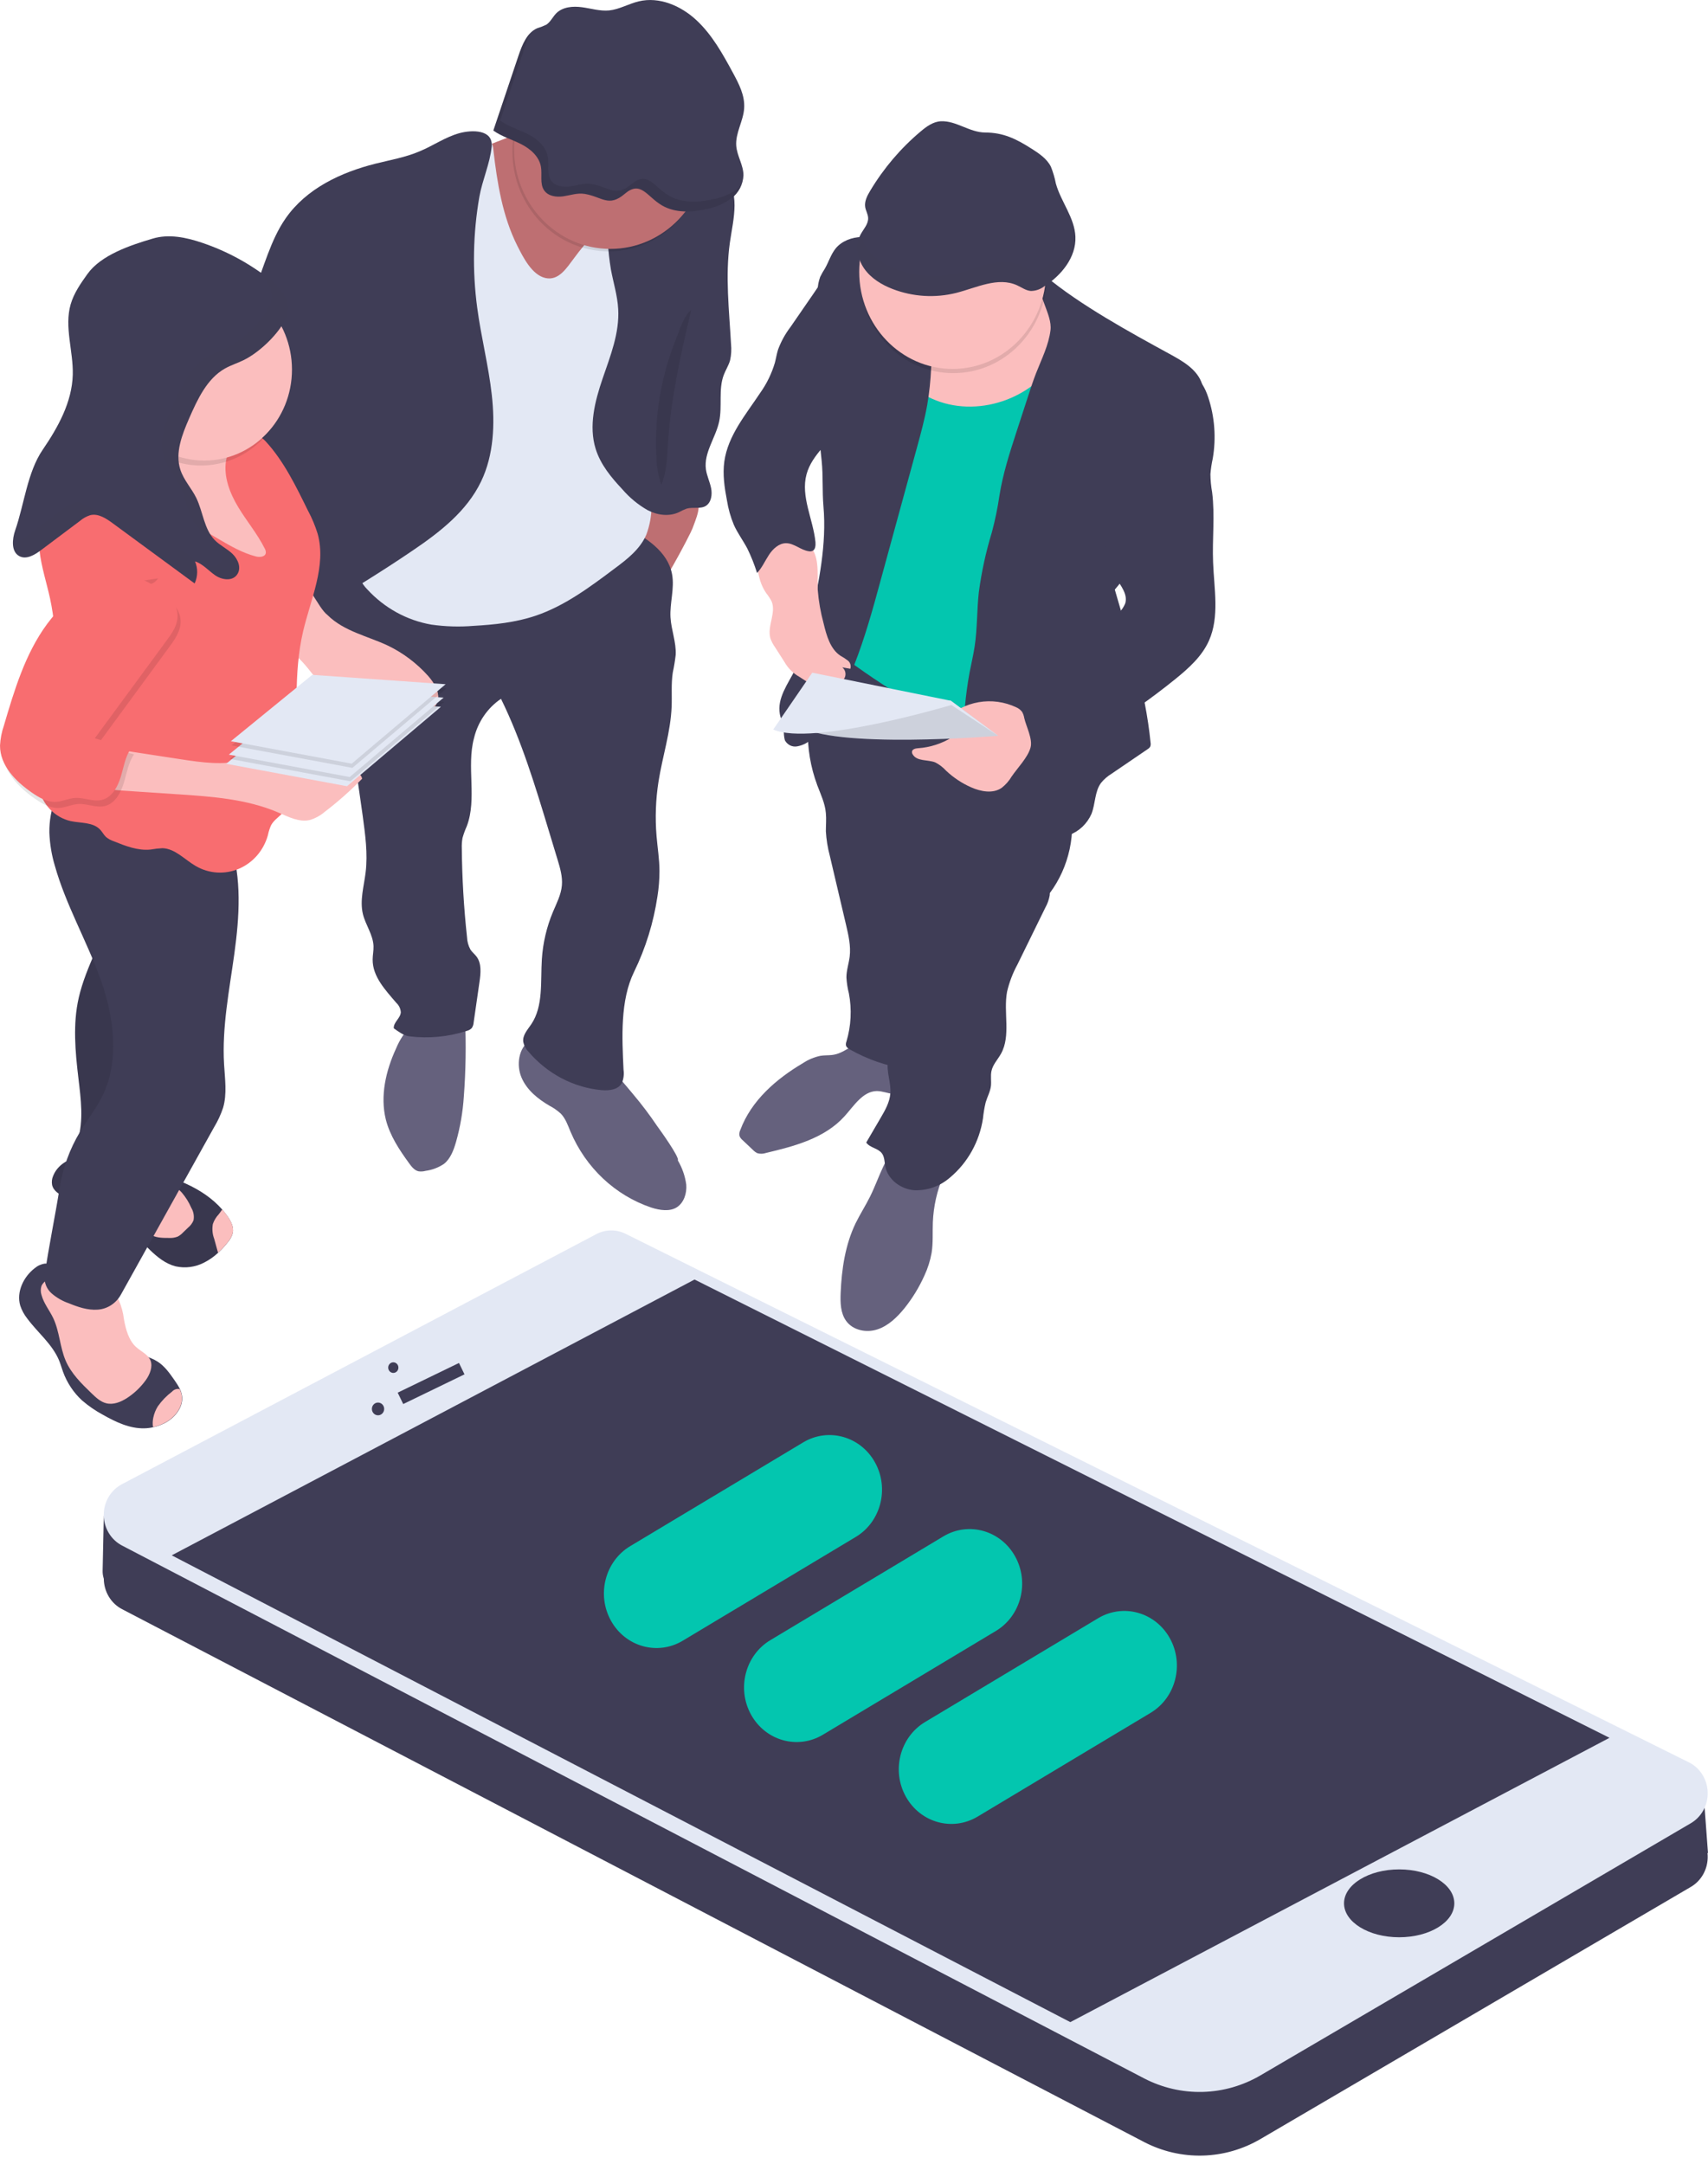 <?xml version="1.0" encoding="UTF-8"?>
<svg fill="none" viewBox="0 0 135 171" xmlns="http://www.w3.org/2000/svg">
<path d="m65.738 83.377c-0.295 0.029-0.595 0.014-0.888 0.062-0.492 0.102-0.962 0.298-1.385 0.578-2.1 1.242-4.082 2.948-4.952 5.288-0.072 0.144-0.094 0.308-0.065 0.467 0.052 0.131 0.136 0.245 0.245 0.331l0.817 0.772c0.103 0.111 0.226 0.201 0.362 0.264 0.22 0.06 0.453 0.052 0.669-0.022 2.245-0.535 4.631-1.151 6.207-2.896 0.748-0.827 1.438-1.966 2.538-1.997 0.462 0 0.893 0.185 1.348 0.24 0.455 0.055 1.002-0.146 1.11-0.607 0.035-0.229 0.01-0.463-0.074-0.678l-0.678-2.347c-0.185-0.642-2.047-0.676-2.667-0.561-0.946 0.17-1.583 1.009-2.587 1.105z" fill="#65617D"/>
<path d="m73.732 96.596c-0.032 0.803 0.03 1.616-0.097 2.411-0.112 0.627-0.305 1.236-0.575 1.81-0.415 0.922-0.942 1.785-1.569 2.567-0.584 0.72-1.283 1.396-2.148 1.678-0.865 0.283-1.929 0.079-2.469-0.678-0.441-0.616-0.462-1.438-0.429-2.208 0.079-1.891 0.365-3.808 1.181-5.501 0.351-0.719 0.796-1.405 1.154-2.131 0.748-1.508 1.175-3.296 2.465-4.336 0.809 0.388 1.675 0.635 2.561 0.731 0.344 0.038 1.327 0.062 1.442 0.52 0.079 0.309-0.568 1.175-0.692 1.479-0.493 1.155-0.772 2.396-0.824 3.658z" fill="#65617D"/>
<path d="m64.584 62.026c0.277 0.734 0.628 1.453 0.692 2.234 0.046 0.479 0 0.959 0 1.438 0.039 0.657 0.144 1.308 0.314 1.942l1.285 5.465c0.192 0.817 0.383 1.656 0.284 2.49-0.067 0.556-0.261 1.095-0.258 1.654 0.025 0.423 0.089 0.844 0.194 1.254 0.243 1.267 0.177 2.578-0.194 3.811-0.038 0.093-0.051 0.195-0.039 0.295 0.032 0.156 0.178 0.252 0.309 0.326 1.384 0.786 2.892 1.309 4.454 1.541 1.409-3.482 2.394-7.134 2.931-10.87 0.328-2.263 0.487-4.554 0.907-6.8 0.01-0.13 0.063-0.252 0.15-0.345 0.157-0.137 0.395-0.05 0.579 0.041 2.358 1.178 4.627 2.54 6.787 4.075 0.759-1.022 1.293-2.204 1.564-3.464 0.271-1.26 0.272-2.566 0.003-3.826-0.271-1.086-0.658-2.138-1.154-3.135-0.528-1.213-1.186-2.361-1.961-3.421-1.712-2.229-4.223-3.653-6.807-4.619-1.571-0.59-3.189-1.026-4.804-1.472-0.904-0.252-2.421-1.071-3.3-0.434-0.923 0.664-1.537 2.311-1.915 3.356-0.467 1.296-0.721 2.665-0.752 4.049-0.038 1.508 0.211 3.008 0.734 4.415z" fill="#3F3D56"/>
<path d="m83.135 68.616c-0.482 0.546-0.076 1.419-0.169 2.157-0.06 0.333-0.175 0.653-0.339 0.947l-2.208 4.504c-0.369 0.676-0.646 1.402-0.822 2.157-0.302 1.625 0.318 3.452-0.475 4.888-0.256 0.463-0.653 0.861-0.759 1.383-0.078 0.381 0 0.779-0.039 1.165-0.053 0.453-0.286 0.861-0.415 1.297-0.101 0.419-0.172 0.845-0.215 1.275-0.28 1.833-1.204 3.493-2.594 4.66-0.796 0.701-1.819 1.062-2.861 1.012-1.029-0.091-2.051-0.817-2.261-1.867-0.071-0.357-0.058-0.755-0.272-1.045-0.305-0.415-0.946-0.431-1.239-0.856l1.135-1.942c0.353-0.602 0.713-1.23 0.771-1.932 0.069-0.861-0.33-1.719-0.187-2.57 0.122-0.731 0.628-1.34 0.78-2.064 0.189-0.899-0.189-1.807-0.395-2.704-0.503-2.208 0.06-4.509 0.621-6.712 0.745-2.915 1.509-5.875 3.018-8.452 3.011 1.685 5.78 3.303 8.926 4.698z" fill="#3F3D56"/>
<path d="m83.163 22.957c0.18 0.508 0.083 1.071 0.048 1.611-0.081 1.198 0.164 2.397 0.108 3.612s-0.415 2.375-0.665 3.557c-0.708 3.373-0.538 6.887-1.179 10.274-0.791 4.195-2.815 8.102-3.214 12.359-0.127 1.352-0.111 2.8-0.824 3.941-4.237-1.937-8.242-4.381-11.935-7.282 0.812-6.259 1.615-12.548 1.507-18.862-0.053-0.761-0.001-1.526 0.152-2.272 0.193-0.627 0.469-1.222 0.822-1.769 0.893-1.508 1.876-2.956 2.857-4.401 0.628-0.925 1.306-1.896 2.308-2.33s2.188-0.24 3.279-0.034c1.314 0.249 2.626 0.499 3.937 0.748 0.819 0.156 2.448-0.141 2.799 0.849z" fill="#03C6AF"/>
<path d="m51.565 46.939c-0.538-0.559-1.125-1.066-1.754-1.512 0.819-1.036 0.658-2.534 0.858-3.859 0.165-0.861 0.414-1.702 0.745-2.51 0.083-0.228 0.201-0.479 0.429-0.539 0.14-0.018 0.283 0.005 0.411 0.067 0.692 0.254 2.137 0.24 2.675 0.705 0.648 0.566 0.055 1.75-0.189 2.457-0.173 0.475-2.831 5.551-3.175 5.192z" fill="#BE6F72"/>
<path d="m53.575 91.704c0.347 0.585 0.575 1.237 0.667 1.918 0.055 0.681-0.185 1.426-0.743 1.786-0.558 0.36-1.359 0.24-2.024 0.024-1.41-0.476-2.707-1.256-3.806-2.289-1.099-1.033-1.977-2.295-2.574-3.704-0.21-0.503-0.392-1.038-0.764-1.426-0.276-0.252-0.582-0.466-0.911-0.635-0.907-0.532-1.781-1.232-2.201-2.224-0.42-0.992-0.231-2.318 0.639-2.908 0.271-0.163 0.571-0.268 0.881-0.309 0.311-0.041 0.626-0.018 0.928 0.069 0.601 0.177 1.177 0.438 1.712 0.774 0.895 0.506 1.989 0.942 2.769 1.616 0.692 0.592 1.313 1.393 1.904 2.09 0.677 0.802 1.31 1.643 1.899 2.517 0.189 0.257 1.784 2.469 1.625 2.701z" fill="#65617D"/>
<path d="m36.66 86.672c-0.079 1.206-0.283 2.4-0.612 3.56-0.187 0.652-0.434 1.33-0.953 1.745-0.439 0.296-0.937 0.485-1.456 0.554-0.181 0.051-0.37 0.063-0.556 0.036-0.319-0.07-0.545-0.355-0.741-0.626-0.771-1.06-1.521-2.179-1.846-3.464-0.462-1.862 0-3.859 0.801-5.599 0.288-0.702 0.708-1.336 1.235-1.867 0.651-0.556 1.433-0.921 2.266-1.057 0.852-0.177 1.897-0.556 1.959 0.52 0.091 2.066 0.059 4.136-0.097 6.199z" fill="#65617D"/>
<path d="m49.429 41.618c1.592 0.856 3.36 1.944 3.692 3.773 0.205 1.117-0.189 2.26-0.125 3.397 0.058 1 0.462 1.966 0.411 2.963-0.054 0.471-0.131 0.939-0.231 1.402-0.136 0.884-0.055 1.786-0.09 2.68-0.076 2.014-0.725 3.95-1.038 5.938-0.222 1.419-0.274 2.861-0.155 4.293 0.076 0.925 0.231 1.846 0.231 2.776 0 0.67-0.053 1.338-0.159 1.999-0.309 2.076-0.932 4.088-1.846 5.961-1.11 2.27-0.953 5.199-0.835 7.742 0.051 0.35 0.008 0.709-0.125 1.036-0.291 0.549-1.015 0.628-1.615 0.575-2.225-0.211-4.288-1.297-5.769-3.035-0.216-0.218-0.363-0.5-0.42-0.808-0.051-0.513 0.346-0.935 0.632-1.359 0.974-1.438 0.727-3.387 0.842-5.154 0.084-1.285 0.38-2.546 0.875-3.727 0.286-0.683 0.644-1.357 0.708-2.1 0.06-0.693-0.143-1.378-0.344-2.04l-0.692-2.282c-1.073-3.545-2.153-7.112-3.777-10.422-1.066 0.72-1.829 1.834-2.135 3.116-0.605 2.258 0.256 4.78-0.568 6.951-0.136 0.301-0.25 0.613-0.339 0.932-0.049 0.276-0.067 0.556-0.055 0.837 0.021 2.337 0.159 4.67 0.411 6.992 0.012 0.352 0.107 0.695 0.277 1 0.136 0.204 0.335 0.355 0.48 0.549 0.404 0.544 0.328 1.306 0.231 1.985l-0.462 3.207c-0.008 0.163-0.06 0.32-0.15 0.453-0.109 0.11-0.244 0.186-0.392 0.221-1.466 0.473-3.012 0.62-4.537 0.431-0.45-0.055-0.859-0.369-1.235-0.633-0.039-0.479 0.535-0.798 0.556-1.275-0.022-0.283-0.149-0.545-0.353-0.734-0.858-1.007-1.883-2.076-1.874-3.421 0-0.352 0.081-0.705 0.069-1.057-0.03-0.904-0.63-1.678-0.84-2.548-0.259-1.076 0.085-2.193 0.217-3.293 0.18-1.481-0.032-2.982-0.231-4.461l-0.773-5.427c-0.09-0.842-0.251-1.675-0.48-2.488-0.291-0.801-0.632-1.581-1.022-2.335-0.738-1.558-1.345-3.178-1.95-4.794-0.192-0.439-0.313-0.908-0.358-1.388-0.035-0.822 0.374-1.599 0.881-2.232 0.951-1.176 2.249-1.993 3.692-2.325 0.241-0.07 0.495-0.081 0.741-0.031 0.207 0.071 0.401 0.177 0.575 0.314 1.784 1.212 3.814 1.978 5.93 2.239 2.117 0.261 4.263 0.009 6.27-0.736 0.231 0.182 0.658 0.103 0.923-0.026 0.741-0.352 1.345-0.94 1.996-1.438 1.212-0.954 2.845-1.86 4.334-2.193z" fill="#3F3D56"/>
<path d="m1.599 103.18c0.123 0.367 0.307 0.709 0.545 1.009 0.835 1.132 2.001 2.035 2.538 3.356 0.113 0.283 0.196 0.58 0.3 0.868 0.316 0.868 0.831 1.643 1.5 2.258 0.511 0.44 1.065 0.822 1.655 1.138 1.02 0.578 2.123 1.101 3.281 1.069 0.233-5e-3 0.465-0.034 0.692-0.086 0.361-0.078 0.708-0.21 1.032-0.393 0.745-0.427 1.385-1.261 1.237-2.131-0.03-0.166-0.08-0.327-0.15-0.479-0.122-0.243-0.264-0.474-0.422-0.693-0.39-0.561-0.791-1.136-1.361-1.496-0.641-0.407-1.449-0.508-2.026-1.011-0.228-0.214-0.424-0.461-0.584-0.734-0.523-0.835-0.912-1.752-1.154-2.716-0.175-0.719-0.293-1.507-0.798-2.035-0.505-0.527-1.2-0.647-1.874-0.767-0.228-0.049-0.46-0.072-0.692-0.069-0.33 0.012-0.671 0.11-0.981-0.051-0.309-0.16-0.413-0.388-0.787-0.357-0.298 0.042-0.578 0.169-0.81 0.367-0.877 0.673-1.458 1.872-1.14 2.953z" fill="#3F3D56"/>
<path d="m9.798 104.27c0.15 0.812 0.381 1.678 0.985 2.207 0.385 0.346 0.923 0.561 1.115 1.048 0.192 0.487-0.055 1.098-0.374 1.544-0.407 0.563-0.91 1.044-1.486 1.416-0.489 0.314-1.073 0.554-1.634 0.415-0.462-0.113-0.826-0.458-1.17-0.791-0.789-0.76-1.597-1.549-2.04-2.567-0.462-1.074-0.485-2.318-0.988-3.375-0.293-0.616-0.745-1.156-0.923-1.817-0.08-0.239-0.08-0.499 0-0.739 0.086-0.171 0.216-0.314 0.376-0.412 0.16-0.099 0.343-0.149 0.529-0.146 0.372 0.013 0.738 0.094 1.082 0.24 1.042 0.385 2.108 0.695 3.191 0.927 0.432 0.084 0.692 0.082 0.923 0.516 0.213 0.486 0.353 1.003 0.413 1.534z" fill="#FBBEBE"/>
<path d="m12.475 111.14c-0.171 0.272-0.292 0.574-0.358 0.892-0.054 0.247-0.063 0.502-0.025 0.753 0.36-0.078 0.708-0.21 1.032-0.393 0.745-0.427 1.385-1.261 1.237-2.131-0.03-0.166-0.08-0.327-0.15-0.48-0.11-0.025-0.225-0.021-0.333 0.014s-0.205 0.099-0.281 0.185c-0.43 0.324-0.808 0.715-1.121 1.16z" fill="#FBBEBE"/>
<path d="m4.204 92.924c-0.1 0.225-0.13 0.476-0.085 0.719 0.106 0.479 0.579 0.755 1.006 0.973l4.059 2.062c0.282 0.135 0.556 0.286 0.822 0.453 0.692 0.441 1.237 1.064 1.828 1.635 0.591 0.571 1.248 1.105 2.031 1.307 0.781 0.178 1.597 0.066 2.308-0.314 0.383-0.198 0.738-0.449 1.057-0.746 0.276-0.251 0.53-0.526 0.761-0.822 0.198-0.218 0.341-0.484 0.413-0.774 0.076-0.439-0.134-0.87-0.378-1.232-0.141-0.209-0.295-0.407-0.462-0.595-1.539-1.767-4.061-2.682-6.231-3.042-0.863-0.144-1.682-0.479-2.513-0.753-0.831-0.273-1.71-0.479-2.573-0.352-0.863 0.127-1.712 0.642-2.042 1.481z" fill="#3F3D56"/>
<path d="m4.204 92.924c-0.1 0.225-0.13 0.476-0.085 0.719 0.106 0.479 0.579 0.755 1.006 0.973l4.059 2.062c0.282 0.135 0.556 0.286 0.822 0.453 0.692 0.441 1.237 1.064 1.828 1.635 0.591 0.571 1.248 1.105 2.031 1.307 0.781 0.178 1.597 0.066 2.308-0.314 0.383-0.198 0.738-0.449 1.057-0.746 0.276-0.251 0.53-0.526 0.761-0.822 0.198-0.218 0.341-0.484 0.413-0.774 0.076-0.439-0.134-0.87-0.378-1.232-0.141-0.209-0.295-0.407-0.462-0.595-1.539-1.767-4.061-2.682-6.231-3.042-0.863-0.144-1.682-0.479-2.513-0.753-0.831-0.273-1.71-0.479-2.573-0.352-0.863 0.127-1.712 0.642-2.042 1.481z" fill="#000" opacity=".1"/>
<path d="m14.363 94.24c0.312 0.364 0.569 0.775 0.761 1.22 0.173 0.291 0.235 0.639 0.173 0.976-0.091 0.226-0.236 0.424-0.422 0.575l-0.404 0.388c-0.122 0.132-0.264 0.242-0.42 0.326-0.221 0.086-0.457 0.123-0.692 0.108-0.542 0-1.126 0-1.567-0.338-0.602-0.451-0.711-1.383-0.436-2.1s0.849-1.258 1.428-1.743c0.471-0.396 1.248 0.225 1.578 0.587z" fill="#FBBEBE"/>
<path d="m16.827 96.719c-0.075 0.398-0.039 0.809 0.104 1.187 0.102 0.359 0.201 0.719 0.3 1.086v0.014c0.276-0.251 0.53-0.526 0.762-0.822 0.198-0.218 0.341-0.484 0.413-0.774 0.076-0.439-0.134-0.87-0.378-1.232-0.141-0.209-0.295-0.407-0.462-0.594-0.108 0.146-0.203 0.29-0.281 0.384-0.202 0.214-0.358 0.471-0.457 0.753z" fill="#FBBEBE"/>
<path d="m6.224 78.854c-0.478 2.085-0.275 4.267-0.021 6.395 0.194 1.62 0.411 3.298-0.051 4.859-0.171 0.583-0.441 1.175-0.337 1.776 0.196 1.134 1.511 1.57 2.601 1.783 0.314 0.083 0.641 0.103 0.962 0.06 0.323-0.091 0.622-0.255 0.877-0.479 1.548-1.169 2.724-2.793 3.376-4.662 0.413-1.251 0.545-2.582 0.671-3.898 0.212-2.215 0.427-4.456 0.115-6.657-0.092-0.647-0.231-1.287-0.288-1.939-0.073-1.134-0.012-2.273 0.18-3.392 0.397-2.772 0.999-5.508 1.8-8.183-2.197 0.303-4.431-0.116-6.387-1.198 0.378 0.211-0.055 3.574-0.102 4.046-0.14 1.408-0.385 2.802-0.732 4.171-0.644 2.558-2.081 4.777-2.665 7.318z" fill="#3F3D56"/>
<path d="m6.224 78.854c-0.478 2.085-0.275 4.267-0.021 6.395 0.194 1.62 0.411 3.298-0.051 4.859-0.171 0.583-0.441 1.175-0.337 1.776 0.196 1.134 1.511 1.57 2.601 1.783 0.314 0.083 0.641 0.103 0.962 0.06 0.323-0.091 0.622-0.255 0.877-0.479 1.548-1.169 2.724-2.793 3.376-4.662 0.413-1.251 0.545-2.582 0.671-3.898 0.212-2.215 0.427-4.456 0.115-6.657-0.092-0.647-0.231-1.287-0.288-1.939-0.073-1.134-0.012-2.273 0.18-3.392 0.397-2.772 0.999-5.508 1.8-8.183-2.197 0.303-4.431-0.116-6.387-1.198 0.378 0.211-0.055 3.574-0.102 4.046-0.14 1.408-0.385 2.802-0.732 4.171-0.644 2.558-2.081 4.777-2.665 7.318z" fill="#000" opacity=".1"/>
<path d="m18.204 66.634c0.923 2.778 0.72 5.813 0.321 8.723s-0.988 5.82-0.815 8.752c0.067 1.151 0.247 2.332-0.076 3.433-0.179 0.537-0.417 1.051-0.708 1.532l-7.364 13.227c-0.188 0.343-0.455 0.633-0.777 0.842-0.322 0.209-0.69 0.332-1.069 0.357-0.787 0.057-1.56-0.211-2.294-0.511-0.488-0.168-0.941-0.429-1.336-0.769-0.196-0.17-0.35-0.386-0.448-0.631-0.098-0.244-0.138-0.51-0.115-0.774 0.33-2.296 0.826-4.648 1.193-6.951 0.25-1.563 0.794-3.059 1.601-4.403 0.57-0.959 1.272-1.819 1.763-2.817 1.412-2.857 0.923-6.343-0.166-9.348-1.089-3.006-2.711-5.796-3.577-8.869-0.257-0.855-0.403-1.742-0.436-2.637-0.011-0.924 0.154-1.842 0.485-2.7 0.331-0.858 0.822-1.64 1.444-2.301 0.182-0.214 0.41-0.378 0.667-0.479 0.3-0.072 0.612-0.066 0.909 0.017 4.101 0.827 9.443 2.205 10.797 6.309z" fill="#3F3D56"/>
<path d="m84.392 25.158c0.134 1.05-0.231 2.112-0.75 3.02-1.964 3.404-6.491 4.909-9.992 3.325-1.442-0.654-2.663-1.733-3.858-2.797-0.402-0.36-0.819-0.736-1.022-1.244-0.358-0.899 0.074-1.97 0.778-2.613s1.615-0.959 2.522-1.244c2.993-0.968 11.609-4.022 12.322 1.553z" fill="#FBBEBE"/>
<path d="m82.642 21.826c2.725 2.277 6.692 4.447 9.78 6.134 1.05 0.575 2.215 1.222 2.594 2.397 0.203 0.628 0.136 1.311 0.069 1.973-0.129 1.273-0.263 2.565-0.736 3.747-0.556 1.383-1.539 2.524-2.328 3.78-1.385 2.2-2.197 4.794-3.907 6.738 1.154 3.982 2.416 7.958 2.827 12.091 0.023 0.114 0.011 0.232-0.035 0.338-0.047 0.07-0.109 0.128-0.18 0.17l-2.871 1.956c-0.313 0.19-0.593 0.433-0.828 0.719-0.508 0.685-0.441 1.649-0.755 2.447-0.172 0.39-0.418 0.739-0.723 1.028-0.305 0.288-0.664 0.51-1.053 0.65-0.784 0.281-1.62 0.373-2.444 0.269-1.048-0.069-2.058-0.438-2.917-1.067-0.732-0.575-1.253-1.383-1.756-2.179-0.373-0.543-0.682-1.129-0.923-1.747-0.307-0.882-0.325-1.843-0.314-2.783 0.008-1.788 0.172-3.572 0.491-5.329 0.134-0.698 0.3-1.385 0.406-2.088 0.212-1.414 0.171-2.857 0.328-4.279 0.214-1.599 0.558-3.176 1.027-4.715 0.257-0.953 0.457-1.922 0.6-2.9 0.27-1.721 0.808-3.382 1.345-5.034l0.923-2.831c0.196-0.611 0.395-1.22 0.628-1.817 0.434-1.115 0.992-2.2 1.14-3.389 0.164-1.297-1.184-2.836-0.729-4.053 0.037-0.134 0.238-0.312 0.342-0.225z" fill="#3F3D56"/>
<path d="m94.275 29.688c0.639 0.3 0.992 1.014 1.221 1.704 0.515 1.556 0.639 3.222 0.36 4.842-0.09 0.407-0.152 0.821-0.185 1.237 0.005 0.483 0.05 0.964 0.136 1.438 0.231 1.834 0 3.696 0.076 5.547 0.079 2.081 0.515 4.279-0.325 6.17-0.558 1.256-1.615 2.191-2.658 3.039-3.883 3.144-8.168 5.712-12.731 7.632 0.787-0.983 0.801-2.462 0.277-3.619-0.524-1.158-1.498-2.028-2.538-2.704 1.325-0.306 2.607-0.782 3.819-1.417 2.418-1.275 4.491-3.143 6.537-4.991 0.302-0.226 0.537-0.534 0.678-0.892 0.208-0.719-0.365-1.402-0.761-2.033-1.202-1.918-0.923-4.423-0.42-6.642 0.561-2.433 1.385-4.856 2.887-6.812 0.937-1.222 2.16-2.162 3.627-2.5z" fill="#3F3D56"/>
<path d="m79.966 61.358c-0.207 0.351-0.477 0.659-0.794 0.906-0.692 0.479-1.643 0.297-2.416-0.043-0.718-0.317-1.381-0.755-1.961-1.297-0.249-0.275-0.544-0.503-0.87-0.671-0.605-0.24-1.449-0.06-1.788-0.638-0.039-0.061-0.059-0.133-0.055-0.206 0.021-0.208 0.284-0.266 0.487-0.278 0.942-0.065 1.856-0.358 2.67-0.856-0.26-0.195-0.482-0.439-0.655-0.719-0.072-0.098-0.111-0.217-0.111-0.34 0.028-0.134 0.099-0.254 0.201-0.34 0.742-0.727 1.675-1.208 2.681-1.383 1.006-0.174 2.039-0.033 2.968 0.405 0.181 0.076 0.34 0.2 0.462 0.359 0.085 0.147 0.143 0.31 0.169 0.479 0.15 0.671 0.692 1.678 0.496 2.356-0.217 0.779-1.036 1.606-1.482 2.265z" fill="#FBBEBE"/>
<path d="m64.231 58.335c2.871-3.445 4.154-7.977 5.344-12.361l0.852-3.116 2.054-7.505c0.302-1.107 0.605-2.215 0.805-3.344 0.344-1.949 0.376-3.941 0.355-5.921-0.029-0.821-0.21-1.628-0.533-2.378-0.201-0.518-0.298-1.069-0.462-1.604-0.208-0.745-0.52-1.455-0.925-2.107-0.113-0.194-0.254-0.368-0.418-0.518-0.284-0.2-0.606-0.336-0.944-0.398-0.734-0.227-1.494-0.347-2.259-0.357-0.766 0.029-1.555 0.304-2.049 0.908-0.376 0.463-0.549 1.062-0.847 1.582-0.139 0.213-0.264 0.435-0.376 0.664-0.127 0.348-0.197 0.716-0.208 1.088-0.12 1.51-0.222 3.022-0.307 4.535-0.039 0.688-0.074 1.381-0.049 2.071 0.021 0.537 0.076 1.071 0.132 1.606l0.547 5.235c0.127 1.23 0.037 2.38 0.143 3.612 0.259 2.975-0.358 5.949-0.99 8.869-0.302 1.388-0.614 2.795-1.26 4.051-0.57 1.112-1.424 2.241-1.198 3.481 0.079 0.431 0.288 0.834 0.321 1.27-0.016 0.27 0.01 0.541 0.076 0.803 0.094 0.178 0.24 0.32 0.417 0.407 0.177 0.086 0.376 0.112 0.568 0.073 0.457-0.083 0.879-0.309 1.209-0.647z" fill="#3F3D56"/>
<path d="m64.582 44.549c0.088 0.688 0.021 1.385 0.053 2.078 0.072 0.892 0.227 1.775 0.462 2.637 0.231 0.959 0.526 2.033 1.341 2.565 0.204 0.11 0.4 0.238 0.584 0.381 0.091 0.074 0.158 0.176 0.191 0.29s0.033 0.237-2e-3 0.352l-0.635-0.11c0.072 0.057 0.132 0.13 0.175 0.212 0.043 0.083 0.069 0.174 0.076 0.268 0.007 0.094-0.005 0.188-0.036 0.277s-0.079 0.17-0.142 0.237c-0.063 0.068-0.139 0.121-0.223 0.157-0.084 0.035-0.174 0.052-0.265 0.049-0.09-0.003-0.179-0.027-0.261-0.068-0.081-0.042-0.153-0.1-0.211-0.173 0.024 0.216 0.004 0.435-0.058 0.642-0.032 0.102-0.094 0.191-0.176 0.255-0.083 0.064-0.182 0.101-0.285 0.104-0.12-0.019-0.233-0.069-0.33-0.144l-1.657-1.067c-0.496-0.278-0.909-0.692-1.193-1.198l-0.725-1.134c-0.16-0.218-0.286-0.461-0.376-0.719-0.27-0.959 0.485-2.023 0.092-2.927-0.118-0.223-0.256-0.433-0.413-0.628-0.838-1.198-0.785-2.829-0.692-4.315 0.03-0.501 0.118-1.095 0.554-1.314 0.346-0.175 0.761-0.019 1.082 0.199 0.321 0.218 0.605 0.506 0.969 0.635 0.231 0.082 0.485 0.091 0.715 0.177 0.323 0.117 0.623 0.575 0.84 0.846 0.307 0.416 0.495 0.912 0.545 1.433z" fill="#FBBEBE"/>
<path d="m44.36 23.007c-0.196 0.467-0.471 0.894-0.812 1.261-0.172 0.183-0.382 0.322-0.614 0.405-0.233 0.083-0.48 0.109-0.724 0.074-0.512-0.105-0.888-0.544-1.228-0.959-0.886-1.081-1.784-2.176-2.379-3.457-0.909-1.949-1.054-4.173-1.186-6.333-0.032-0.556-0.06-1.146 0.196-1.632 0.325-0.621 1.015-0.913 1.652-1.16l3.519-1.366c0.216-0.106 0.454-0.152 0.692-0.132 0.551 0.096 0.755 0.786 0.905 1.345 0.269 1.004 0.715 1.947 1.315 2.781 0.789 1.093 2.559 2.565 1.548 3.929-1.221 1.635-1.996 3.399-2.885 5.245z" fill="#BE6F72"/>
<path d="m48.863 16.771c1.542 1.505 2.063 3.85 1.989 6.043-0.074 2.193-0.66 4.331-0.995 6.498s-0.402 4.48 0.505 6.472c0.312 0.683 0.736 1.316 0.953 2.037 0.182 0.713 0.243 1.454 0.182 2.188-0.004 0.775-0.146 1.542-0.42 2.263-0.491 1.131-1.502 1.918-2.469 2.637-1.973 1.481-3.985 2.987-6.302 3.761-1.569 0.525-3.231 0.698-4.874 0.791-1.112 0.092-2.231 0.059-3.337-0.098-1.934-0.335-3.711-1.312-5.065-2.785-0.236-0.237-0.43-0.516-0.575-0.822-0.141-0.399-0.209-0.822-0.201-1.246-0.055-1.574-0.046-3.148 0.028-4.722 0.042-1.5 0.241-2.991 0.593-4.447 0.441-1.678 1.205-3.25 1.784-4.885 2.017-5.683 1.814-12.151 4.615-17.458 0.605-1.146 1.615-2.351 2.861-2.169 0.24 0.015 0.465 0.123 0.632 0.302 0.143 0.218 0.223 0.474 0.231 0.738 0.298 2.579 0.72 5.226 1.89 7.553 0.462 0.913 1.154 2.304 2.217 2.548s1.692-0.81 2.261-1.558c1.002-1.371 2.177-2.596 3.494-3.641z" fill="#E3E8F4"/>
<path d="m56.24 12.89c0.314 0.177 0.608 0.391 0.875 0.638 0.692 0.681 0.946 1.724 0.942 2.711s-0.231 1.961-0.369 2.939c-0.371 2.637-0.055 5.336 0.092 8.006 0.045 0.431 0.02 0.867-0.074 1.29-0.113 0.403-0.346 0.757-0.496 1.148-0.441 1.155-0.108 2.474-0.367 3.687-0.277 1.292-1.225 2.467-1.048 3.778 0.071 0.513 0.309 0.985 0.411 1.493 0.102 0.508 0.014 1.122-0.408 1.395-0.422 0.273-1.036 0.074-1.539 0.225-0.204 0.078-0.403 0.171-0.595 0.278-0.778 0.364-1.705 0.24-2.471-0.158-0.751-0.426-1.426-0.982-1.996-1.644-0.879-0.935-1.731-1.958-2.116-3.203-0.563-1.802-0.062-3.766 0.549-5.554s1.341-3.595 1.232-5.496c-0.06-1.064-0.383-2.088-0.577-3.133-0.24-1.448-0.326-2.919-0.256-4.386 0.03-1.074 0.099-2.181 0.545-3.152 0.317-0.648 0.786-1.202 1.364-1.612 0.577-0.41 1.245-0.664 1.941-0.737 1.615-0.182 3 0.674 4.364 1.488z" fill="#3F3D56"/>
<path d="m51.876 36.059c0.016 0.767 0.149 1.527 0.392 2.251 0.413-0.978 0.462-2.076 0.517-3.14 0.231-3.665 1.013-7.122 1.846-10.672-0.607 0.479-0.948 1.678-1.239 2.397-1.154 2.9-1.672 6.03-1.516 9.164z" fill="#000" opacity=".1"/>
<path d="m36.321 10.521c-1.112 0.304-2.077 0.99-3.154 1.438-1.119 0.479-2.324 0.683-3.498 0.978-2.718 0.685-5.448 1.958-7.089 4.315-1.209 1.733-1.71 3.874-2.538 5.837-0.692 1.647-1.615 3.19-2.125 4.904-0.667 2.236-0.591 4.633-0.427 6.968 0.134 1.918 0.337 3.857 1.175 5.556 0.438 0.892 1.043 1.69 1.481 2.582 0.526 1.071 0.803 2.253 1.242 3.356s1.082 2.205 2.1 2.781l1.685-1.024c2.513-1.527 5.026-3.056 7.46-4.715 2.123-1.438 4.264-3.09 5.395-5.453 1.002-2.088 1.101-4.528 0.842-6.846-0.259-2.318-0.849-4.585-1.154-6.896-0.388-2.908-0.33-5.862 0.173-8.752 0.231-1.304 0.845-2.651 0.971-3.95 0.141-1.388-1.576-1.342-2.538-1.079z" fill="#3F3D56"/>
<path d="m25.907 48.627c1.29 1.268 3.145 1.637 4.758 2.397 1.198 0.578 2.278 1.392 3.178 2.397 0.496 0.566 0.976 1.335 0.727 2.054-0.21 0.618-0.854 0.935-1.444 1.165-0.734 0.288-1.553 0.542-2.284 0.252-0.429-0.17-0.775-0.51-1.17-0.753-0.967-0.597-2.185-0.599-3.178-1.151-1.398-0.777-2.095-2.486-3.411-3.409-0.72-0.503-1.714-0.916-1.788-1.815-0.003-0.325 0.063-0.647 0.194-0.942 0.265-0.734 0.718-3.253 1.728-3.186 1.101 0.074 1.871 2.383 2.691 2.989z" fill="#FBBEBE"/>
<path d="m19.148 37.392c0.422 1.577 1.403 2.922 2.421 4.173 0.732 0.899 1.534 1.877 1.56 3.054 0.023 1.112-0.692 2.136-1.615 2.704s-2.01 0.75-3.078 0.822c-0.855 0.086-1.717 0.023-2.552-0.184-2.109-0.595-3.572-2.505-5.231-3.982-0.985-0.875-2.093-1.637-2.848-2.733-0.755-1.095-1.073-2.668-0.33-3.773 0.268-0.358 0.578-0.68 0.923-0.959 1.26-1.135 2.335-2.475 3.182-3.967 0.342-0.602 0.669-1.254 1.244-1.616 0.824-0.52 1.881-0.283 2.813-0.029 1.013 0.276 3.868 0.815 4.066 2.157 0.081 0.551-0.577 1.409-0.676 2.002-0.126 0.776-0.085 1.572 0.122 2.33z" fill="#FBBEBE"/>
<path d="m24.365 40.398c0.302 0.569 0.551 1.167 0.743 1.786 0.704 2.541-0.554 5.158-1.154 7.728-0.766 3.291-0.441 6.733-0.478 10.12-0.016 1.548-0.175 3.253-1.248 4.327-0.277 0.273-0.609 0.503-0.796 0.849-0.116 0.253-0.202 0.519-0.256 0.793-0.164 0.592-0.454 1.138-0.85 1.598s-0.886 0.82-1.435 1.054c-0.548 0.235-1.141 0.338-1.733 0.301-0.592-0.037-1.169-0.212-1.687-0.513-0.875-0.506-1.634-1.383-2.635-1.409-0.315 0.016-0.629 0.052-0.939 0.108-0.997 0.103-1.973-0.281-2.908-0.657-0.223-0.073-0.431-0.189-0.614-0.34-0.168-0.161-0.277-0.376-0.432-0.549-0.57-0.638-1.544-0.527-2.365-0.705-0.613-0.142-1.174-0.463-1.618-0.924-0.444-0.461-0.753-1.044-0.89-1.681-0.166-0.825-0.025-1.678 0.113-2.51l0.618-3.706c0.26-1.359 0.439-2.734 0.538-4.116 0.076-1.562-0.053-3.127-0.383-4.653-0.272-1.246-0.678-2.467-0.826-3.737-0.257-2.277 0.319-4.571 1.615-6.426 0.321-0.458 0.741-0.916 1.285-0.959 0.441-0.041 0.854 0.204 1.237 0.439 3.328 2.046 6.678 4.049 10.052 6.009 0.923 0.539 1.867 1.081 2.896 1.347 0.309 0.082 0.752 0.048 0.796-0.278 0.005-0.124-0.026-0.247-0.09-0.352-0.577-1.153-1.412-2.143-2.077-3.241s-1.177-2.397-0.981-3.672c0.268-1.764 1.846-2.932 3.136-1.548 1.447 1.57 2.416 3.588 3.364 5.518z" fill="#F86D70"/>
<path d="m14.032 62.769c2.707 0.18 5.474 0.372 7.98 1.45 0.805 0.345 1.659 0.791 2.506 0.578 0.422-0.133 0.814-0.351 1.154-0.642 1.043-0.795 2.029-1.668 2.949-2.613-0.092-0.525-0.778-0.597-1.29-0.592-1.249 0.008-2.481-0.3-3.591-0.896-0.365-0.228-0.751-0.415-1.154-0.558-1.096-0.314-2.213 0.285-3.314 0.578-1.629 0.431-3.346 0.18-5.01-0.074l-4.49-0.688c-0.418-0.062-0.888-0.113-1.221 0.156-0.222 0.218-0.374 0.502-0.436 0.813-0.549 1.918-0.286 2.078 1.542 2.198l4.375 0.292z" fill="#FBBEBE"/>
<path d="m75.349 29.489c4.078 0 7.384-3.434 7.384-7.67s-3.306-7.67-7.384-7.67-7.384 3.434-7.384 7.67 3.306 7.67 7.384 7.67z" fill="#000" opacity=".1"/>
<path d="m75.296 29.156c4.078 0 7.384-3.434 7.384-7.67s-3.306-7.67-7.384-7.67c-4.078 0-7.384 3.434-7.384 7.67s3.306 7.67 7.384 7.67z" fill="#FBBEBE"/>
<path d="m81.529 11.746c0.591 0.379 1.209 0.786 1.532 1.424 0.174 0.433 0.306 0.882 0.395 1.342 0.404 1.438 1.479 2.687 1.544 4.185 0.071 1.642-1.115 3.068-2.458 3.929-0.306 0.235-0.676 0.364-1.057 0.369-0.39-0.026-0.727-0.28-1.085-0.443-1.516-0.7-3.212 0.187-4.818 0.595-1.669 0.419-3.42 0.312-5.03-0.307-0.865-0.336-1.705-0.839-2.248-1.618-0.542-0.779-0.736-1.87-0.275-2.706 0.231-0.427 0.614-0.813 0.588-1.299-0.014-0.292-0.18-0.556-0.231-0.844-0.074-0.458 0.157-0.904 0.392-1.294 1.068-1.785 2.417-3.371 3.992-4.691 0.462-0.393 0.995-0.777 1.599-0.805 1.214-0.055 2.257 0.885 3.505 0.889 1.417 0.005 2.434 0.494 3.653 1.275z" fill="#3F3D56"/>
<path d="m48.114 19.865c4.206 0 7.615-3.542 7.615-7.91 0-4.369-3.409-7.91-7.615-7.91-4.206 0-7.615 3.542-7.615 7.91 0 4.369 3.409 7.91 7.615 7.91z" fill="#000" opacity=".1"/>
<path d="m48.246 19.671c4.206 0 7.615-3.542 7.615-7.91 0-4.369-3.409-7.91-7.615-7.91-4.206 0-7.615 3.542-7.615 7.91 0 4.369 3.409 7.91 7.615 7.91z" fill="#BE6F72"/>
<path d="m52.316 16.229c1.075 0.626 2.402 0.561 3.602 0.276 0.68-0.133 1.326-0.416 1.892-0.829 0.281-0.209 0.513-0.481 0.678-0.797s0.259-0.666 0.275-1.025c0-0.803-0.508-1.527-0.57-2.33-0.076-1.012 0.558-1.946 0.625-2.963s-0.415-1.932-0.886-2.804c-0.81-1.498-1.652-3.015-2.885-4.161-1.232-1.146-2.94-1.877-4.555-1.491-0.794 0.189-1.53 0.633-2.34 0.719-0.72 0.07-1.431-0.156-2.148-0.252-0.718-0.096-1.523-0.036-2.038 0.479-0.282 0.288-0.462 0.693-0.791 0.904-0.224 0.107-0.455 0.196-0.692 0.266-0.833 0.348-1.214 1.323-1.509 2.2l-1.98 5.894c0.662 0.479 1.461 0.698 2.185 1.067 0.725 0.369 1.428 0.959 1.576 1.783 0.113 0.626-0.102 1.345 0.249 1.867 0.321 0.479 0.974 0.561 1.528 0.479s1.11-0.28 1.664-0.192c1.385 0.218 1.899 1.1 3.18 0 1.281-1.1 1.749 0.213 2.94 0.908z" fill="#3F3D56"/>
<path d="m15.885 36.79c3.823 0 6.923-3.22 6.923-7.191 0-3.971-3.099-7.191-6.923-7.191s-6.923 3.22-6.923 7.191c0 3.972 3.099 7.191 6.923 7.191z" fill="#000" opacity=".1"/>
<path d="m16.154 36.399c3.823 0 6.923-3.22 6.923-7.191 0-3.972-3.099-7.191-6.923-7.191s-6.923 3.22-6.923 7.191c0 3.971 3.099 7.191 6.923 7.191z" fill="#FBBEBE"/>
<path d="m21.453 22.178c-1.648-1.313-3.5-2.325-5.476-2.991-1.264-0.427-2.64-0.719-3.923-0.326-1.74 0.515-4.068 1.285-5.146 2.797-0.531 0.743-1.068 1.508-1.325 2.397-0.512 1.788 0.217 3.694 0.168 5.559-0.058 2.174-1.168 4.159-2.379 5.933-1.212 1.774-1.456 4.315-2.171 6.362-0.245 0.702-0.323 1.678 0.307 2.03 0.554 0.319 1.223-0.079 1.735-0.463l3.081-2.313c0.239-0.204 0.516-0.358 0.812-0.451 0.635-0.153 1.255 0.259 1.786 0.65l6.461 4.746c0.128-0.271 0.197-0.568 0.202-0.869 0.005-0.302-0.053-0.601-0.172-0.876 0.607 0.194 1.048 0.719 1.581 1.093 0.533 0.374 1.343 0.496 1.731-0.026 0.388-0.523 0.095-1.225-0.337-1.647-0.432-0.422-0.999-0.674-1.421-1.107-0.838-0.865-0.923-2.232-1.452-3.325-0.378-0.767-0.99-1.409-1.258-2.227-0.436-1.335 0.134-2.773 0.692-4.058 0.667-1.524 1.421-3.152 2.841-3.948 0.478-0.269 1.006-0.427 1.495-0.671 1.218-0.606 2.739-2.037 3.334-3.32 0.522-1.139-0.281-2.239-1.168-2.948z" fill="#3F3D56"/>
<path d="m10.975 45.942c0.662 0.439 1.41 0.719 2.061 1.177 0.651 0.458 1.221 1.153 1.239 1.968 0.018 0.779-0.462 1.462-0.923 2.081l-5.621 7.663 2.866 0.789c-0.462 0.661-0.579 1.505-0.819 2.282-0.24 0.777-0.692 1.585-1.458 1.788-0.692 0.185-1.417-0.194-2.132-0.151-0.528 0.034-1.027 0.292-1.555 0.314-0.681 0.026-1.313-0.345-1.881-0.738-1.265-0.88-2.52-2.14-2.511-3.723 0.03-0.535 0.133-1.063 0.307-1.568 0.828-2.807 1.687-5.681 3.404-8.016 0.923-1.246 2.051-2.299 3.18-3.344 0.257-0.268 0.559-0.485 0.891-0.64 0.738-0.288 1.544 0.067 2.308 0.297 0.764 0.23 1.726 0.264 2.167-0.415" fill="#000" opacity=".1"/>
<path d="m10.733 45.47c0.662 0.436 1.41 0.719 2.061 1.177 0.651 0.458 1.221 1.153 1.241 1.966 0.021 0.813-0.462 1.465-0.923 2.083l-5.623 7.656 2.866 0.789c-0.462 0.662-0.579 1.503-0.819 2.282-0.24 0.779-0.692 1.584-1.458 1.788-0.692 0.185-1.417-0.194-2.132-0.151-0.528 0.031-1.027 0.292-1.555 0.312-0.681 0.026-1.313-0.345-1.881-0.738-1.265-0.877-2.52-2.14-2.508-3.72 0.028-0.535 0.13-1.063 0.305-1.568 0.828-2.809 1.687-5.683 3.404-8.016 0.923-1.249 2.054-2.301 3.18-3.356 0.258-0.267 0.559-0.484 0.891-0.64 0.738-0.288 1.544 0.067 2.308 0.3 0.764 0.233 1.726 0.264 2.167-0.415" fill="#F86D70"/>
<g fill="#000" opacity=".1">
<path d="m68.545 19.632c0.542 0.779 1.385 1.285 2.248 1.618 1.61 0.621 3.362 0.728 5.03 0.307 1.615-0.407 3.302-1.294 4.818-0.595 0.358 0.165 0.692 0.417 1.082 0.446 0.382-0.007 0.752-0.137 1.059-0.372 0.934-0.599 1.793-1.472 2.204-2.5 0 0.053 0 0.105 0.014 0.161 0.072 1.642-1.115 3.068-2.458 3.929-0.306 0.235-0.676 0.364-1.057 0.369-0.39-0.026-0.727-0.281-1.085-0.444-1.516-0.7-3.212 0.187-4.818 0.595-1.669 0.419-3.42 0.312-5.03-0.307-0.865-0.336-1.705-0.839-2.248-1.618-0.542-0.779-0.736-1.87-0.275-2.706l0.035-0.06c0.075 0.424 0.239 0.826 0.48 1.177z" opacity=".1"/>
<path d="m68.852 15.627c0.018 0.369-0.196 0.678-0.402 0.992-0.029-0.078-0.051-0.158-0.067-0.24-0.069-0.429 0.129-0.846 0.348-1.222 0.063 0.149 0.103 0.308 0.12 0.47z" opacity=".1"/>
</g>
<path d="m41.514 3.64-1.98 5.892c0.662 0.479 1.461 0.7 2.185 1.067 0.725 0.367 1.428 0.959 1.576 1.783 0.113 0.626-0.102 1.345 0.249 1.87 0.321 0.479 0.974 0.558 1.528 0.479s1.11-0.28 1.664-0.192c1.385 0.218 1.899 1.1 3.18 0.012 1.281-1.088 1.744 0.204 2.935 0.899 1.075 0.628 2.402 0.563 3.602 0.276 0.68-0.132 1.325-0.414 1.892-0.827 0.081-0.068 0.158-0.141 0.231-0.218-0.177 0.393-0.443 0.735-0.775 0.997-0.567 0.414-1.212 0.697-1.892 0.829-1.2 0.285-2.538 0.35-3.602-0.276-1.191-0.695-1.68-1.963-2.935-0.899-1.255 1.064-1.8 0.206-3.18 0-0.554-0.089-1.108 0.11-1.664 0.192-0.556 0.082-1.207 0-1.528-0.479-0.351-0.522-0.136-1.242-0.249-1.867-0.148-0.825-0.852-1.417-1.576-1.783-0.725-0.367-1.523-0.59-2.185-1.067l1.989-5.909c0.231-0.65 0.485-1.352 0.946-1.815-0.16 0.335-0.297 0.681-0.411 1.036z" fill="#000" opacity=".1"/>
<g fill="#000" opacity=".1">
<path d="m15.93 44.622c0.51 0.24 1.154 0.276 1.477-0.173 0.362-0.479 0.095-1.222-0.337-1.647-0.431-0.424-0.999-0.674-1.421-1.107-0.838-0.863-0.923-2.229-1.451-3.322-0.379-0.769-0.99-1.412-1.258-2.229-0.436-1.333 0.134-2.773 0.692-4.056 0.667-1.524 1.421-3.152 2.841-3.948 0.478-0.268 1.006-0.427 1.495-0.671 1.218-0.607 2.739-2.04 3.334-3.322 0.501-1.081-0.205-2.131-1.045-2.843 0.408 0.276 0.808 0.566 1.195 0.875 0.888 0.719 1.689 1.81 1.154 2.944-0.595 1.282-2.116 2.713-3.334 3.32-0.489 0.24-1.018 0.403-1.495 0.671-1.419 0.796-2.174 2.423-2.841 3.948-0.561 1.285-1.131 2.723-0.692 4.058 0.268 0.817 0.879 1.46 1.258 2.227 0.535 1.093 0.614 2.459 1.452 3.325 0.422 0.434 0.99 0.683 1.421 1.107 0.431 0.424 0.692 1.158 0.337 1.647-0.355 0.489-1.2 0.388-1.731 0.026-0.358-0.252-0.683-0.583-1.05-0.829z" opacity=".1"/>
<path d="m1.934 42.495 3.081-2.311c0.239-0.205 0.515-0.359 0.812-0.453 0.635-0.151 1.255 0.261 1.786 0.652l6.461 4.746c0.128-0.271 0.197-0.568 0.202-0.87s-0.053-0.601-0.172-0.877c0.593 0.192 1.025 0.705 1.539 1.064-0.075-0.035-0.152-0.065-0.231-0.089 0.118 0.275 0.177 0.574 0.172 0.876-0.005 0.301-0.074 0.598-0.202 0.869l-6.461-4.746c-0.531-0.391-1.154-0.803-1.786-0.65-0.297 0.093-0.573 0.246-0.812 0.451l-3.081 2.313c-0.512 0.384-1.181 0.781-1.735 0.463-0.151-0.097-0.276-0.233-0.36-0.396-0.085-0.162-0.127-0.345-0.122-0.53 0.327-0.121 0.634-0.294 0.909-0.513z" opacity=".1"/>
</g>
<path d="m78.899 58.15s-13.222 1.1-15.853-0.846l12.096-1.937 3.757 2.783z" fill="#E3E8F4"/>
<path d="m78.899 58.15s-13.222 1.1-15.853-0.846l12.096-1.937 3.757 2.783z" fill="#000" opacity=".1"/>
<path d="m78.898 58.15-3.704-2.435s-11.049 3.298-14.076 1.937l3.081-4.49 10.947 2.217 3.752 2.771z" fill="#E3E8F4"/>
<path d="m62.469 25.858c-0.408 0.536-0.736 1.133-0.972 1.771-0.106 0.338-0.159 0.69-0.249 1.033-0.253 0.854-0.643 1.657-1.154 2.376-1.138 1.719-2.559 3.377-2.845 5.441-0.139 1.019 0.014 2.054 0.208 3.063 0.105 0.665 0.288 1.315 0.545 1.934 0.293 0.657 0.729 1.234 1.064 1.87 0.306 0.624 0.563 1.271 0.771 1.937 0.395-0.41 0.628-0.959 0.944-1.438 0.316-0.479 0.787-0.911 1.343-0.918 0.641 0 1.17 0.551 1.804 0.638 0.099 0.021 0.202 0.011 0.295-0.029 0.231-0.113 0.249-0.436 0.231-0.695-0.182-1.81-1.179-3.595-0.708-5.35 0.434-1.623 1.984-2.637 2.799-4.092 0.591-1.057 0.766-2.304 0.923-3.516 0.196-1.45 0.395-2.912 0.307-4.372-0.044-0.736-0.607-5.386-1.636-4.899-0.358 0.168-0.669 0.88-0.893 1.198l-0.923 1.359-1.853 2.689z" fill="#3F3D56"/>
<path d="m34.849 55.857-7.423 6.278-9.551-1.774 6.431-5.245 10.543 0.741z" fill="#E3E8F4"/>
<path d="m35.117 55.466-7.423 6.278-9.551-1.774 6.431-5.245 10.543 0.741z" fill="#000" opacity=".1"/>
<path d="m35.064 55.132-7.423 6.275-9.553-1.771 6.434-5.247 10.543 0.743z" fill="#E3E8F4"/>
<path d="m35.279 54.406-7.426 6.278-9.551-1.774 6.434-5.245 10.543 0.741z" fill="#000" opacity=".1"/>
<path d="m35.223 54.073-7.423 6.278-9.551-1.774 6.431-5.245 10.543 0.741z" fill="#E3E8F4"/>
<path d="m132.87 139.85c0.175-0.088 0.368-0.131 0.563-0.124s0.385 0.063 0.554 0.163c0.169 0.101 0.311 0.242 0.416 0.413 0.104 0.171 0.166 0.366 0.182 0.567l0.413 5.564-2.451 0.46-1.292-4.022 1.615-3.021z" fill="#3F3D56"/>
<path d="m47.134 102.56-37.505 19.77c-0.43 0.228-0.791 0.576-1.042 1.004s-0.383 0.92-0.382 1.422c0.002 0.502 0.138 0.993 0.392 1.419 0.255 0.426 0.618 0.771 1.05 0.995l80.777 42.109c1.437 0.747 3.029 1.116 4.636 1.074 1.607-0.041 3.179-0.493 4.578-1.314l34.022-19.929c0.413-0.245 0.754-0.602 0.986-1.033 0.231-0.431 0.345-0.919 0.33-1.413-0.016-0.493-0.162-0.972-0.421-1.386s-0.622-0.747-1.049-0.962l-84.067-41.783c-0.36-0.179-0.756-0.27-1.156-0.265-0.4 4e-3 -0.793 0.104-1.15 0.292z" fill="#3F3D56"/>
<path d="m9.378 118.89-1.175 0.906-0.092 4.338c-0.007 0.339 0.077 0.672 0.243 0.963 0.167 0.291 0.408 0.527 0.698 0.682l82.156 43.793c0.186 0.1 0.395 0.149 0.604 0.141 0.21-8e-3 0.414-0.071 0.593-0.185 0.179-0.113 0.327-0.273 0.43-0.463 0.103-0.189 0.157-0.404 0.157-0.622v-6.301l-83.615-43.252z" fill="#3F3D56"/>
<path d="m47.134 97.531-37.505 19.768c-0.43 0.228-0.792 0.575-1.044 1.002-0.252 0.428-0.385 0.92-0.384 1.422 0.001 0.501 0.136 0.993 0.39 1.419 0.254 0.427 0.617 0.772 1.048 0.997l80.784 42.109c1.437 0.747 3.029 1.115 4.636 1.074 1.607-0.042 3.179-0.493 4.578-1.314l34.023-19.931c0.412-0.245 0.753-0.602 0.985-1.033 0.231-0.431 0.345-0.92 0.33-1.413-0.016-0.493-0.162-0.973-0.421-1.387s-0.621-0.746-1.049-0.961l-84.067-41.781c-0.361-0.179-0.756-0.269-1.156-0.264s-0.793 0.105-1.149 0.293z" fill="#E3E8F4"/>
<path d="m54.897 101.12-41.324 21.796 71.025 36.89 42.616-22.469-72.317-36.217z" fill="#3F3D56"/>
<path d="m110.59 153.1c2.407 0 4.359-1.201 4.359-2.682 0-1.482-1.952-2.683-4.359-2.683s-4.359 1.201-4.359 2.683c0 1.481 1.952 2.682 4.359 2.682z" fill="#3F3D56"/>
<path d="m31.087 108.5c0.223 0 0.404-0.188 0.404-0.42s-0.181-0.419-0.404-0.419-0.404 0.187-0.404 0.419 0.181 0.42 0.404 0.42z" fill="#3F3D56"/>
<path d="m29.879 111.85c0.268 0 0.485-0.226 0.485-0.504s-0.217-0.503-0.485-0.503c-0.268 0-0.485 0.225-0.485 0.503s0.217 0.504 0.485 0.504z" fill="#3F3D56"/>
<path d="m31.652 110.51 4.844-2.347" stroke="#3F3D56" stroke-miterlimit="10"/>
<path d="m74.56 121.42-13.673 8.2c-1.987 1.191-2.667 3.83-1.52 5.894 1.147 2.063 3.687 2.77 5.674 1.579l13.673-8.2c1.987-1.192 2.667-3.831 1.52-5.894-1.147-2.064-3.687-2.771-5.674-1.579z" fill="#03C6AF"/>
<path d="m86.79 127.89-13.673 8.2c-1.987 1.191-2.667 3.83-1.52 5.894s3.687 2.771 5.674 1.579l13.673-8.2c1.987-1.192 2.667-3.83 1.52-5.894s-3.687-2.771-5.674-1.579z" fill="#03C6AF"/>
<path d="m63.484 113.99-13.673 8.2c-1.987 1.191-2.667 3.83-1.52 5.894 1.147 2.063 3.687 2.77 5.674 1.579l13.673-8.2c1.987-1.192 2.667-3.83 1.52-5.894s-3.687-2.771-5.674-1.579z" fill="#03C6AF"/>
</svg>
